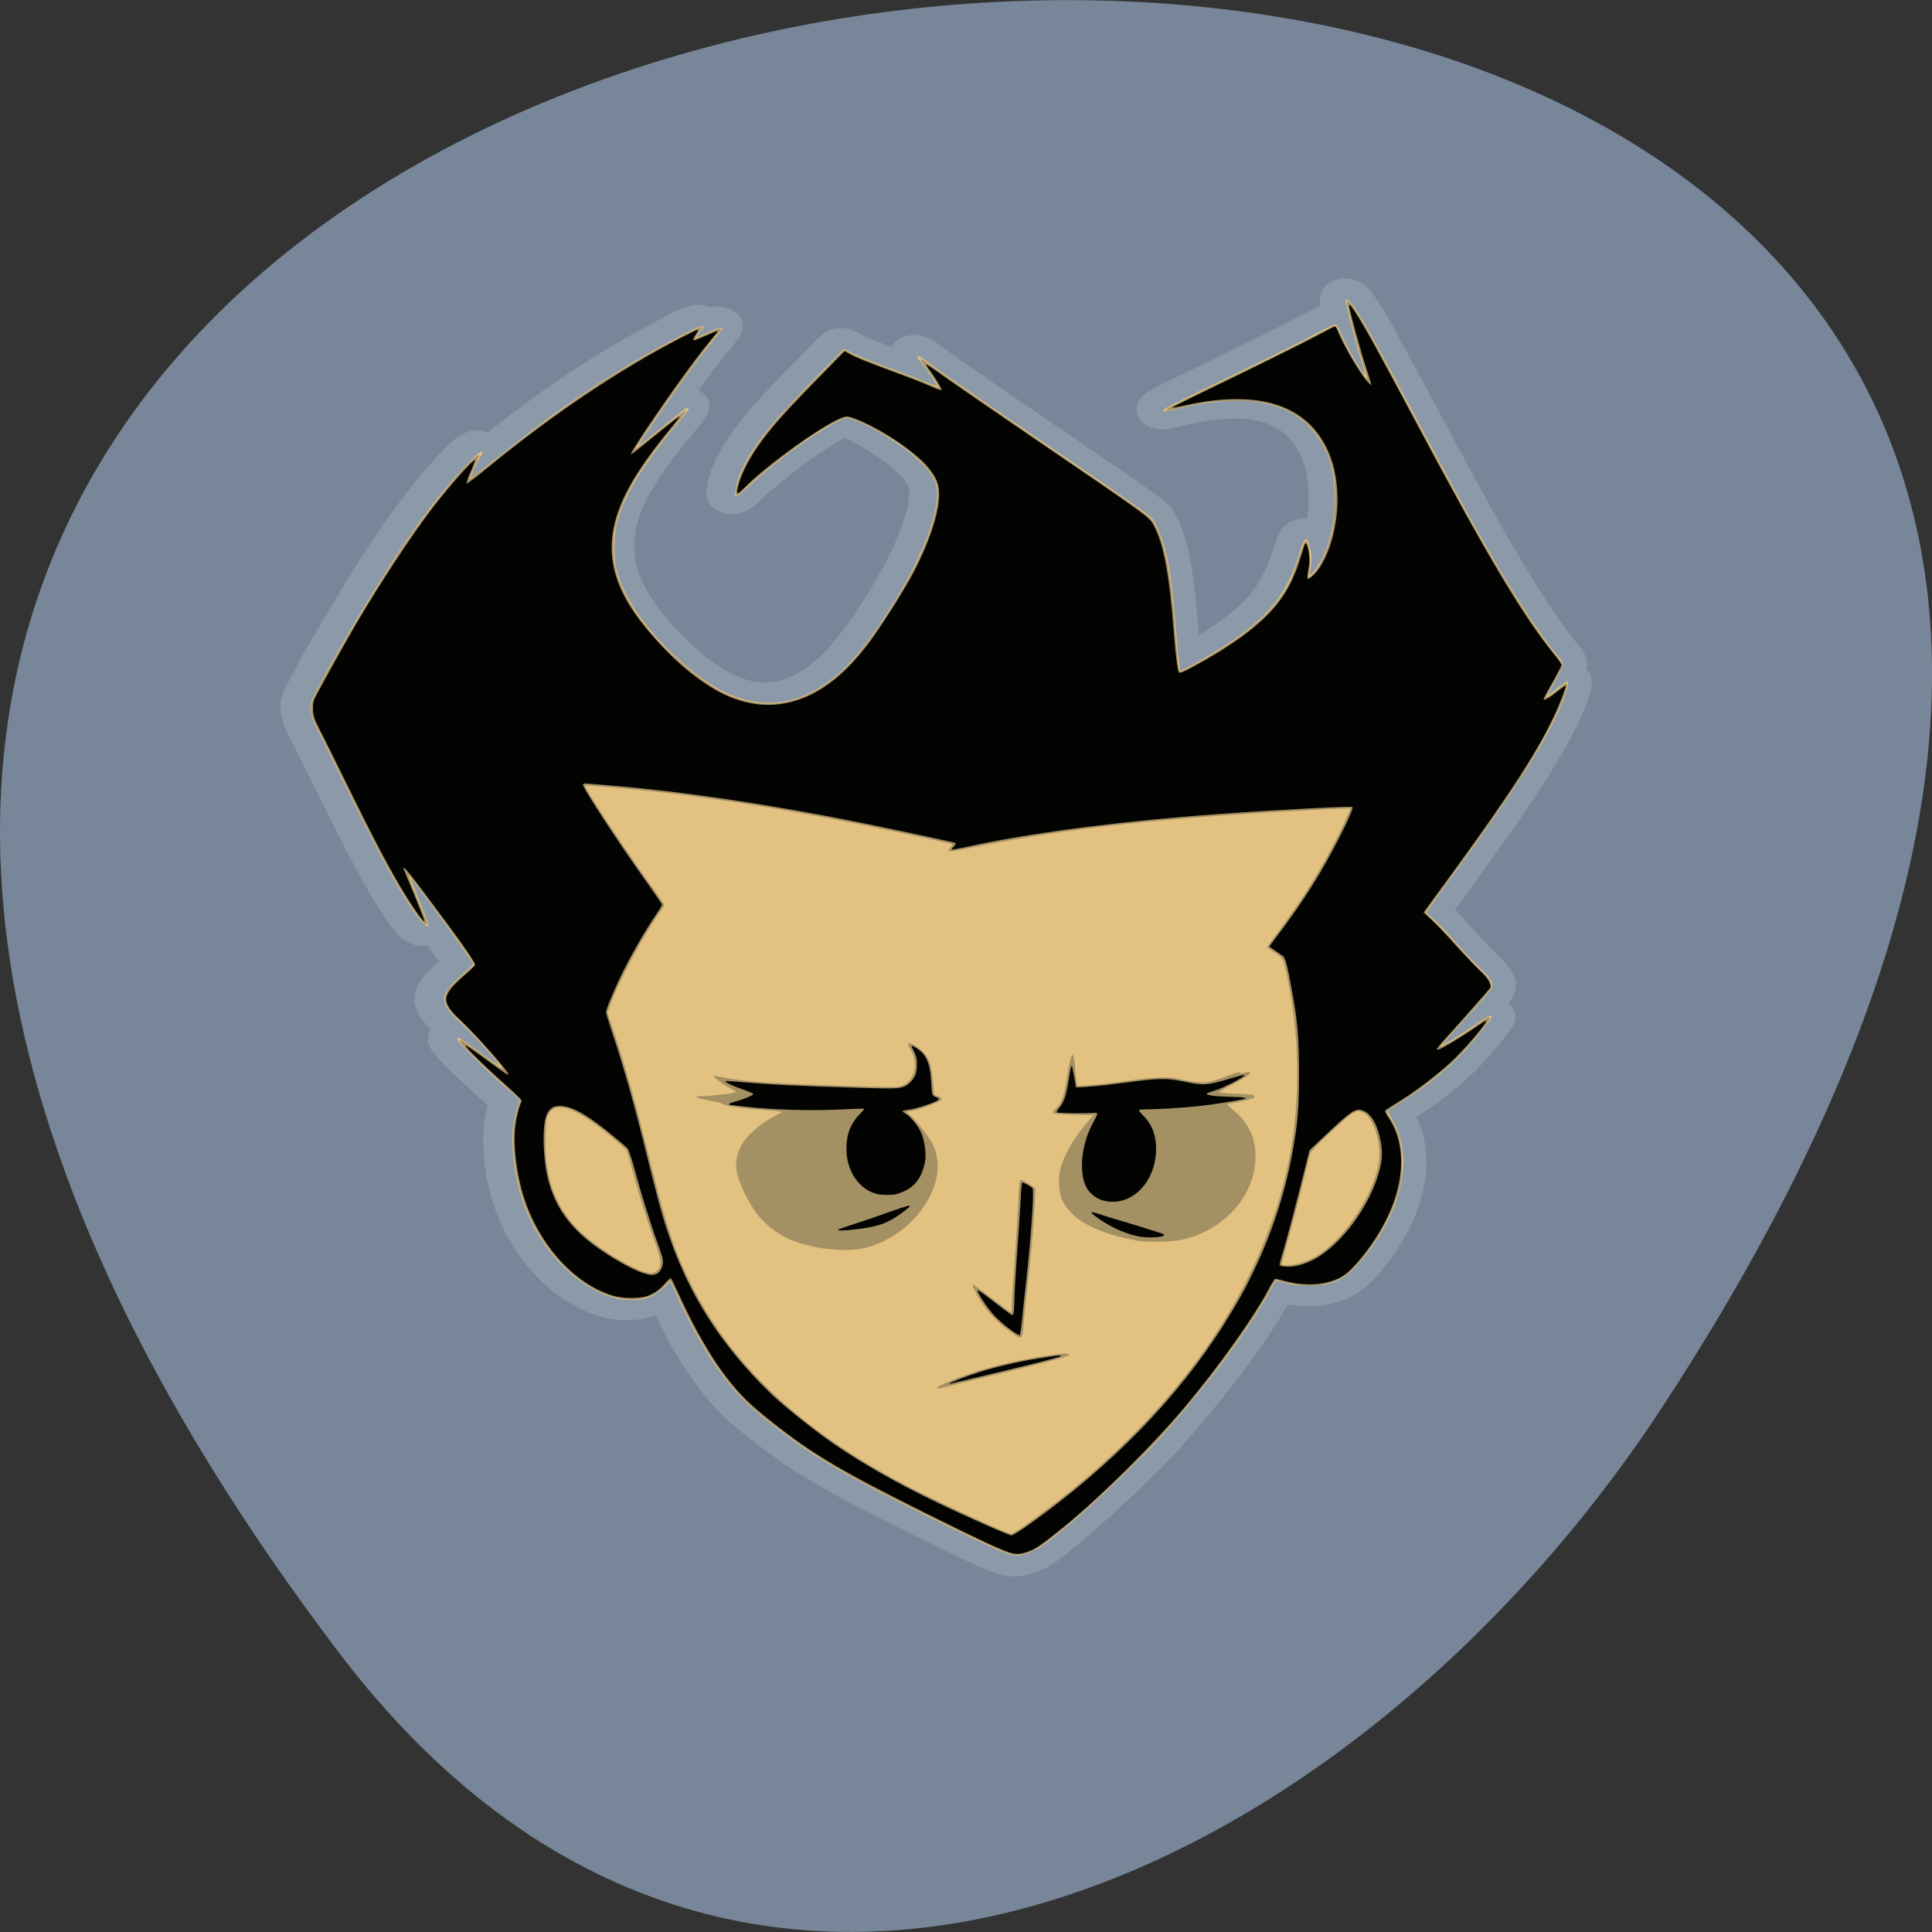<svg xmlns="http://www.w3.org/2000/svg" xmlns:xlink="http://www.w3.org/1999/xlink" viewBox="0 0 48 48"><rect x="0" y="0" width="48" height="48" fill="#333333" stroke="none"/><defs><g id="3" clip-path="url(#2)"><path d="m -206.88 171.04 c -2.193 -0.688 -8.392 -4.34 -23.404 -13.654 c -15.772 -9.897 -21.04 -13.495 -29.06 -19.793 c -5.651 -4.498 -14.675 -13.13 -18.09 -17.306 c -7.127 -8.679 -13.284 -20.746 -19.44 -37.999 c -0.675 -1.799 -1.265 -3.228 -1.392 -3.228 c -0.084 0 -0.295 0.265 -0.38 0.635 c -0.337 1.01 -3.5 4.02 -5.103 4.763 c -2.066 0.953 -5.946 1.164 -8.434 0.476 c -10.543 -3.07 -20.79 -16.09 -25.302 -32.23 c -3.163 -11.326 -3.837 -24.768 -1.645 -32.28 l 0.675 -2.434 l -0.801 -0.9 c -5.356 -5.769 -10.374 -11.696 -13.958 -16.406 c -1.94 -2.593 -2.362 -3.546 -1.602 -3.546 c 0.211 0 2.699 2.117 5.482 4.657 c 2.783 2.54 5.145 4.551 5.229 4.498 c 0.337 -0.318 -6.874 -10.32 -10.585 -14.66 c -2.741 -3.281 -3.753 -5.081 -4.01 -7.092 c -0.295 -2.223 0.97 -4.446 4.681 -8.627 c 1.645 -1.852 3.036 -3.493 3.036 -3.652 c 0 -0.794 -16.404 -29.05 -16.699 -28.737 c -0.042 0.053 1.054 3.599 2.446 7.886 c 2.572 7.78 2.783 9.103 1.307 7.78 c -0.843 -0.794 -3.163 -4.657 -5.313 -8.997 c -3.88 -7.833 -8.434 -18.576 -16.742 -39.746 c -2.994 -7.674 -6.073 -15.454 -6.832 -17.306 c -1.518 -3.705 -1.982 -6.139 -1.687 -8.574 c 0.506 -3.652 16.02 -37.1 24.374 -52.55 c 6.916 -12.807 12.862 -22.17 18.428 -29.16 c 2.825 -3.546 4.133 -4.234 2.699 -1.376 c -0.759 1.482 -2.615 6.51 -2.615 7.092 c 0 0.159 3.88 -3.546 8.645 -8.256 c 9.277 -9.209 13.452 -13.13 20.03 -18.735 c 8.856 -7.568 16.15 -13.13 24.754 -18.894 c 9.32 -6.192 10.247 -6.51 7.717 -2.593 c -0.337 0.529 -0.548 1.058 -0.506 1.111 c 0.084 0.053 1.392 -0.635 2.952 -1.535 c 2.783 -1.535 3.922 -1.958 3.922 -1.323 c 0 0.212 -1.265 2.276 -2.825 4.604 c -1.56 2.329 -3.964 6.245 -5.398 8.679 c -5.145 8.838 -14.296 25.562 -14.296 26.14 c 0 0.159 2.783 -2.593 6.199 -6.086 c 3.416 -3.493 6.452 -6.51 6.747 -6.615 c 1.265 -0.741 0.633 0.582 -2.994 6.03 c -9.109 13.707 -13.621 23.07 -15.687 32.548 c -0.886 4.02 -0.97 12.225 -0.127 16.04 c 2.319 10.743 9.53 22.863 19.989 33.659 c 13.326 13.813 26.314 14.607 38.37 2.329 c 5.02 -5.081 10.121 -13.231 16.362 -25.985 c 7.127 -14.607 11.259 -27.732 11.217 -35.829 c 0 -4.498 -2.193 -8.521 -7.464 -13.813 c -4.681 -4.657 -12.06 -10 -15.603 -11.22 c -1.139 -0.423 -1.349 -0.423 -2.362 0.106 c -1.687 0.847 -5.524 3.705 -9.362 6.88 c -4.301 3.599 -13.199 12.49 -16.193 16.14 c -1.392 1.746 -2.446 2.805 -2.825 2.805 c -0.506 0 -0.548 -0.159 -0.337 -1.905 c 0.38 -4.02 2.572 -9.844 5.735 -15.56 c 3.584 -6.404 9.151 -14.02 22.772 -31.28 c 0.548 -0.688 0.801 -0.847 1.139 -0.582 c 2.783 1.958 5.06 3.122 11.175 5.98 c 3.964 1.852 8.561 4.02 10.205 4.869 c 1.645 0.847 3.036 1.482 3.078 1.429 c 0.169 -0.159 -2.362 -5.03 -3.88 -7.409 c -0.801 -1.217 -1.434 -2.329 -1.434 -2.434 c 0 -0.635 1.096 0.106 3.88 2.699 c 5.398 4.975 14.169 12.596 33.61 29.21 c 20.959 17.941 25.01 21.54 25.808 22.916 c 0.717 1.164 2.193 5.557 2.994 8.891 c 1.349 5.822 2.277 14.183 3.121 27.891 c 0.464 7.462 1.054 13.813 1.265 14.08 c 0.337 0.318 9.615 -6.404 14.254 -10.426 c 9.91 -8.521 14.422 -15.983 17.627 -29.16 c 1.434 -5.927 2.109 -6.192 2.952 -1.164 c 0.38 2.276 0.422 3.281 0.127 5.61 c -0.169 1.588 -0.253 2.911 -0.211 2.964 c 0.295 0.318 2.615 -3.81 3.458 -6.139 c 2.193 -6.086 3.121 -11.696 3.121 -19.264 c 0 -8.256 -1.012 -13.76 -3.584 -19.16 c -3.837 -8.15 -9.657 -12.543 -18.218 -13.919 c -5.145 -0.794 -13.241 0.212 -20.453 2.54 c -2.277 0.741 -3.416 1.01 -3.627 0.794 c -0.422 -0.476 0.506 -1.111 8.94 -6.298 c 18.597 -11.326 25.09 -15.348 30.826 -19.11 c 4.301 -2.858 6.241 -3.969 6.536 -3.81 c 0.211 0.159 0.717 1.217 1.096 2.382 c 1.265 3.969 6.241 14.872 6.621 14.501 c 0.084 -0.106 -0.337 -1.958 -0.886 -4.181 c -1.56 -6.192 -4.512 -20.64 -4.259 -20.905 c 1.054 -1.058 3.837 4.498 13.241 26.462 c 11.892 27.997 18.218 42.603 21.507 49.96 c 9.615 21.275 16.15 34.08 22.06 43.19 c 1.392 2.064 1.602 2.646 1.476 3.44 c -0.084 0.529 -1.054 2.964 -2.151 5.398 c -1.096 2.434 -1.94 4.498 -1.855 4.551 c 0.084 0.106 1.181 -0.953 2.404 -2.276 c 2.868 -3.02 3.374 -3.02 2.699 -0.106 c -2.783 12.49 -12.145 31.489 -33.23 67.48 c -2.404 4.075 -4.344 7.674 -4.344 7.939 c 0 0.265 0.337 0.847 0.759 1.217 c 1.265 1.164 3.584 4.181 7.97 10.32 c 2.235 3.175 4.85 6.563 5.777 7.621 c 2.741 3.07 3.584 5.187 2.657 6.88 c -0.295 0.529 -1.687 2.54 -3.078 4.498 c -6.832 9.526 -9.91 13.972 -9.826 14.02 c 0.169 0.212 4.807 -3.387 8.518 -6.615 c 3.374 -2.911 4.597 -3.652 4.597 -2.805 c 0 0.529 -3.627 6.404 -6.073 9.844 c -4.934 6.933 -10.374 12.649 -17.669 18.47 c -2.193 1.746 -4.048 3.334 -4.091 3.44 c -0.042 0.159 0.422 1.376 1.096 2.752 c 5.946 12.331 2.783 31.01 -7.97 47.21 c -2.825 4.234 -5.06 6.457 -7.717 7.674 c -3.5 1.641 -8.982 1.694 -13.284 0.159 c -1.096 -0.423 -2.109 -0.635 -2.235 -0.529 c -0.127 0.106 -0.97 1.958 -1.898 4.075 c -4.554 10.373 -12.398 24.08 -21.886 38.26 c -7.295 10.902 -9.573 13.919 -18.977 25.19 c -8.265 9.95 -17.543 19.899 -20.874 22.44 c -1.602 1.217 -4.554 2.487 -5.693 2.434 c -0.38 0 -1.223 -0.159 -1.898 -0.37" transform="matrix(0.093 0 0 0.074 44.27 26)" fill="none" stroke="#fff" stroke-linejoin="round" stroke-linecap="round" stroke-width="13.09"/><path d="m -206.88 170.83 c -1.898 -0.582 -8.982 -4.71 -23.362 -13.707 c -15.856 -9.897 -21.254 -13.601 -28.971 -19.74 c -5.271 -4.181 -15.05 -13.495 -18.09 -17.2 c -6.579 -8.04 -12.82 -20.06 -18.513 -35.723 c -1.139 -3.07 -2.151 -5.557 -2.319 -5.61 c -0.127 -0.053 -0.675 0.582 -1.223 1.429 c -3.542 5.398 -10.332 6.404 -17.29 2.54 c -8.814 -4.975 -16.868 -16.724 -20.663 -30.33 c -1.771 -6.351 -2.91 -14.607 -2.868 -21.22 c 0 -4.393 0.337 -7.251 1.223 -10.796 l 0.675 -2.593 l -1.349 -1.482 c -11.01 -12.437 -15.434 -17.994 -14.844 -18.576 c 0.211 -0.212 2.066 1.376 7.338 6.192 c 2.193 2.064 4.048 3.652 4.133 3.546 c 0.38 -0.37 -7.633 -11.59 -11.386 -15.983 c -4.428 -5.134 -5.103 -7.939 -2.783 -11.379 c 0.59 -0.9 2.319 -3.02 3.837 -4.71 l 2.741 -3.02 l -0.928 -1.852 c -2.446 -4.975 -16.699 -29 -16.784 -28.367 c -0.042 0.212 1.054 3.863 2.446 8.097 c 1.434 4.181 2.572 7.886 2.572 8.15 c 0 1.799 -2.193 -1.429 -5.651 -8.309 c -4.217 -8.468 -8.771 -19.211 -16.868 -40.01 c -2.615 -6.668 -5.524 -14.08 -6.452 -16.3 c -2.151 -5.239 -2.53 -7.409 -1.855 -9.95 c 1.434 -5.451 17.12 -38.899 25.01 -53.29 c 7.253 -13.284 15.729 -26.303 19.19 -29.373 c 0.97 -0.9 1.012 -1.058 -0.717 3.758 c -0.633 1.799 -1.265 3.599 -1.392 4.02 c -0.169 0.476 3.289 -2.699 9.02 -8.415 c 17.711 -17.518 30.573 -28.26 45.965 -38.422 c 5.229 -3.44 7.211 -4.604 7.464 -4.34 c 0.084 0.106 -0.253 0.794 -0.759 1.641 c -0.886 1.323 -1.181 2.117 -0.801 2.117 c 0.084 0 1.434 -0.741 3.078 -1.641 c 2.741 -1.535 3.669 -1.905 3.669 -1.429 c 0 0.106 -0.801 1.376 -1.771 2.752 c -2.488 3.705 -8.265 13.443 -12.82 21.646 c -4.428 7.991 -8.518 15.665 -8.518 16.04 c 0 0.159 3.036 -2.858 6.789 -6.615 c 3.711 -3.758 6.832 -6.721 6.916 -6.51 c 0.084 0.159 -1.349 2.54 -3.121 5.239 c -9.488 14.13 -13.916 23.604 -15.856 33.712 c -0.801 3.969 -0.717 11.01 0.127 15.03 c 2.319 11.01 9.91 23.498 20.748 34.35 c 6.03 6.03 10.669 8.838 16.489 10 c 9.446 1.958 19.1 -3.599 27.24 -15.56 c 5.44 -7.939 12.735 -22.281 16.784 -32.865 c 3.795 -9.95 5.819 -20.06 4.892 -24.451 c -0.928 -4.446 -4.765 -9.632 -11.05 -14.924 c -5.145 -4.287 -11.344 -8.04 -13.241 -8.04 c -1.139 0 -5.06 2.593 -10.08 6.774 c -4.47 3.758 -14.08 13.284 -16.952 16.83 c -1.054 1.376 -2.109 2.487 -2.319 2.487 c -1.392 0.053 0.928 -8.203 3.964 -14.236 c 3.289 -6.51 7.295 -12.384 14.97 -22.23 c 2.319 -2.964 5.44 -6.986 6.916 -8.891 c 1.476 -1.958 2.825 -3.546 2.952 -3.546 c 0.169 0 0.801 0.37 1.392 0.847 c 1.307 1.058 4.765 2.805 13.07 6.668 c 3.5 1.588 7.295 3.44 8.518 4.128 c 1.223 0.688 2.277 1.217 2.362 1.164 c 0.169 -0.212 -2.151 -4.816 -3.753 -7.356 c -0.717 -1.164 -1.265 -2.276 -1.139 -2.329 c 0.169 -0.212 0.633 0.159 8.181 6.933 c 2.952 2.646 14.717 12.86 26.19 22.704 c 11.47 9.791 22.35 19.211 24.21 20.905 c 3.036 2.752 3.416 3.228 4.259 5.187 c 2.825 6.88 4.301 16.671 5.44 36.25 c 0.337 6.03 0.843 11.908 1.096 12.649 c 0.084 0.318 0.253 0.529 0.38 0.529 c 0.127 0 2.193 -1.323 4.554 -3.02 c 13.621 -9.579 20.79 -17.518 24.585 -27.15 c 0.675 -1.746 1.813 -5.557 2.572 -8.521 c 0.886 -3.334 1.56 -5.398 1.771 -5.398 c 0.97 0 1.56 6.827 0.928 10.796 l -0.253 1.641 l 0.759 -0.688 c 1.898 -1.746 4.175 -7.356 5.482 -13.707 c 1.054 -4.975 1.349 -15.401 0.59 -20.376 c -1.855 -11.696 -7.085 -19.582 -15.35 -23.07 c -3.289 -1.376 -6.157 -1.852 -11.05 -1.799 c -5.145 0 -8.94 0.635 -14.717 2.382 c -6.157 1.852 -5.735 1.482 7.338 -6.51 c 16.657 -10.11 22.561 -13.76 28.338 -17.571 c 3.121 -2.064 5.777 -3.652 5.946 -3.599 c 0.169 0.053 0.801 1.429 1.349 3.07 c 1.687 4.869 6.747 15.454 7.211 15.03 c 0.042 -0.053 -0.422 -2.17 -1.096 -4.71 c -1.687 -6.668 -4.681 -21.22 -4.386 -21.487 c 0.801 -0.847 4.344 6.563 13.79 28.843 c 17.501 41.17 23.07 53.717 30.489 68.69 c 4.681 9.526 8.223 15.983 11.512 21.06 c 1.687 2.593 2.235 3.652 2.066 4.128 c -0.084 0.37 -1.181 2.858 -2.404 5.557 c -1.223 2.699 -2.151 4.975 -2.066 5.03 c 0.211 0.212 2.193 -1.535 3.753 -3.334 c 2.235 -2.593 2.404 -2.01 0.886 3.387 c -1.771 6.298 -6.747 17.782 -12.314 28.526 c -5.02 9.579 -10.121 18.682 -19.06 34.03 c -2.91 4.922 -5.313 9.209 -5.398 9.526 c -0.127 0.37 0.38 1.164 1.602 2.487 c 0.97 1.058 3.922 4.922 6.579 8.574 c 2.615 3.652 5.524 7.515 6.452 8.574 c 2.657 3.02 3.5 5.239 2.446 6.774 c -1.771 2.593 -10.627 15.14 -11.808 16.724 c -0.801 1.058 -1.476 2.01 -1.476 2.17 c 0 0.688 5.946 -3.81 10.585 -7.939 c 2.319 -2.064 2.615 -2.276 2.615 -1.535 c 0 1.01 -4.892 8.521 -8.687 13.337 c -3.331 4.234 -9.741 10.532 -14.76 14.554 c -2.277 1.799 -4.133 3.387 -4.133 3.599 c 0 0.159 0.38 1.111 0.886 2.01 c 2.319 4.234 3.163 8.309 3.163 15.08 c 0 5.769 -0.464 8.944 -2.151 14.448 c -2.404 8.04 -7.633 17.888 -12.02 22.598 c -2.53 2.752 -6.579 4.498 -10.543 4.498 c -1.94 0 -5.609 -0.741 -7.633 -1.535 c -0.801 -0.318 -1.518 -0.529 -1.56 -0.476 c -0.042 0 -0.843 1.799 -1.771 3.969 c -5.609 12.86 -17.04 32.07 -29.01 48.743 c -5.946 8.256 -19.736 24.609 -26.905 31.754 c -5.187 5.239 -6.494 6.404 -8.01 7.092 c -1.982 0.953 -3.964 1.217 -5.44 0.741 m 3.542 -9.315 c 4.723 -4.128 12.1 -11.22 16.32 -15.771 c 22.392 -23.974 38.16 -49.801 47.526 -77.8 c 6.663 -19.846 9.573 -37.893 9.615 -58.851 c 0 -11.59 -0.886 -21.91 -2.741 -33.08 c -0.928 -5.345 -0.97 -5.451 -2.024 -6.563 c -0.59 -0.635 -1.518 -1.429 -2.066 -1.799 c -0.548 -0.37 -1.054 -0.847 -1.139 -1.058 c -0.042 -0.212 1.265 -2.699 2.994 -5.504 c 5.398 -9.05 9.573 -17.15 13.79 -26.938 c 2.362 -5.451 5.651 -14.13 5.44 -14.342 c -0.084 -0.106 -3.711 0.053 -8.01 0.37 c -41.2 2.593 -68.27 6.298 -92.94 12.649 c -4.091 1.058 -6.536 1.535 -6.705 1.376 c -0.169 -0.212 -0.042 -0.635 0.38 -1.27 c 0.38 -0.476 0.59 -1.01 0.506 -1.111 c -0.253 -0.212 -15.687 -4.393 -25.977 -6.986 c -19.356 -4.816 -36.35 -8.256 -53.09 -10.638 c -6.789 -0.953 -19.272 -2.329 -19.44 -2.117 c -0.464 0.423 12.988 25.774 19.778 37.31 c 0.801 1.376 1.434 2.646 1.434 2.911 c 0 0.212 -0.548 1.376 -1.265 2.593 c -4.386 7.78 -10.88 22.969 -13.241 31.22 l -0.717 2.434 l 0.717 2.593 c 3.374 11.961 6.789 27.15 11.05 48.743 c 4.048 20.323 6.283 28.843 10.247 38.952 c 11.09 28.05 29.35 49.748 57.56 68.43 c 8.223 5.451 27.537 16.671 28.718 16.671 c 0.295 0 1.771 -1.111 3.331 -2.434 m -23.15 -46.837 c 0.169 -0.476 4.639 -2.858 8.982 -4.71 c 6.663 -2.805 15.223 -5.187 23.11 -6.404 c 2.615 -0.423 3.753 -0.265 3.078 0.37 c -0.548 0.582 -6.663 2.593 -19.904 6.615 c -7.04 2.117 -13.157 4.02 -13.621 4.181 c -1.096 0.423 -1.771 0.423 -1.645 -0.053 m 18.639 -19.635 c -3.289 -3.228 -5.693 -6.668 -7.591 -10.691 c -1.139 -2.382 -1.771 -4.393 -1.434 -4.393 c 0.084 0 2.362 2.17 5.06 4.816 c 2.699 2.593 5.02 4.763 5.145 4.763 c 0.127 0 0.211 -1.323 0.211 -2.911 c 0 -1.588 0.38 -8.468 0.759 -15.242 c 0.422 -6.774 0.843 -15.348 0.97 -19.11 c 0.084 -3.758 0.295 -6.986 0.422 -7.198 c 0.295 -0.476 1.181 0 2.91 1.535 l 1.265 1.058 l -0.295 7.092 c -0.38 7.833 -0.843 14.713 -1.94 26.991 c -0.422 4.551 -0.843 9.579 -0.928 11.22 c -0.253 4.393 -0.38 4.975 -1.054 4.975 c -0.295 0 -1.898 -1.323 -3.5 -2.911 m -46.13 -26.726 c -4.597 -0.37 -9.615 -1.905 -12.82 -3.863 c -2.488 -1.482 -5.651 -4.551 -7.295 -7.04 c -2.825 -4.234 -5.609 -11.273 -6.199 -15.665 c -0.422 -3.122 0.169 -6.245 1.729 -9.42 c 1.307 -2.699 4.639 -6.298 7.844 -8.468 c 2.825 -1.958 2.615 -1.799 2.446 -1.958 c -0.084 -0.106 -2.277 -0.37 -4.892 -0.582 c -6.832 -0.688 -10.04 -1.27 -10.796 -1.958 c -0.337 -0.318 -1.434 -0.741 -2.404 -0.9 c -2.699 -0.582 -4.681 -1.217 -4.681 -1.535 c 0 -0.159 0.801 -0.265 1.729 -0.265 c 1.645 0 7.127 -0.741 8.265 -1.111 c 0.801 -0.212 0.633 -0.476 -0.759 -1.376 c -1.729 -1.058 -4.934 -4.02 -4.681 -4.287 c 0.127 -0.106 1.181 0.106 2.404 0.423 c 4.807 1.323 11.597 2.01 27.706 2.699 c 14.296 0.635 18.892 0.741 20.03 0.37 c 3.458 -1.164 4.976 -6.88 3.078 -11.484 c -1.223 -2.858 -1.223 -2.964 -0.548 -2.964 c 0.886 0 3.627 2.593 4.428 4.181 c 1.054 2.117 1.392 3.705 1.771 8.574 l 0.337 4.498 l 1.054 0.529 c 0.59 0.318 1.054 0.688 1.054 0.9 c 0 0.847 -6.916 4.128 -8.771 4.128 c -0.886 0 -0.886 0.318 0.042 1.217 c 1.434 1.27 5.651 8.097 6.368 10.214 c 1.096 3.122 1.434 6.615 1.054 9.897 c -1.771 13.601 -13.41 25.721 -24.501 25.403 c -0.97 0 -2.319 -0.053 -2.994 -0.159 m 81.6 -2.911 c -6.663 -1.27 -13.11 -4.234 -16.573 -7.621 c -1.687 -1.641 -3.247 -4.02 -4.048 -6.192 c -0.801 -2.276 -1.054 -6.88 -0.548 -9.897 c 0.843 -4.604 3.5 -10.532 7.04 -15.771 l 1.94 -2.805 l -5.229 -0.159 c -6.115 -0.159 -6.452 -0.318 -4.85 -2.064 c 1.476 -1.641 2.193 -4.181 2.952 -10.32 c 0.675 -5.504 1.139 -7.78 1.602 -7.727 c 0.169 0 0.422 1.588 0.548 3.652 c 0.084 2.064 0.295 4.393 0.422 5.187 l 0.253 1.535 l 2.109 -0.106 c 2.151 -0.106 6.958 -0.794 13.03 -1.852 c 1.898 -0.37 4.85 -0.741 6.621 -0.794 c 2.825 -0.159 3.458 -0.106 6.663 0.741 c 5.44 1.429 6.326 1.323 12.02 -1.376 c 2.193 -1.058 2.994 -1.323 3.163 -1.058 c 0.169 0.318 0.464 0.318 1.054 0.106 c 1.139 -0.423 1.687 -0.423 1.687 0.106 c 0 0.423 -2.783 2.593 -6.241 4.763 c -1.223 0.794 -2.109 1.535 -2.024 1.641 c 0.084 0.159 2.024 0.37 4.259 0.476 c 4.639 0.265 5.187 0.318 5.187 0.953 c 0 0.582 -0.801 0.953 -4.175 1.746 c -1.687 0.423 -3.121 0.794 -3.163 0.847 c -0.084 0.053 0.717 1.01 1.729 2.064 c 4.344 4.604 6.199 10.06 5.819 17.2 c -0.633 12.437 -8.898 23.445 -19.862 26.409 c -2.446 0.688 -8.687 0.847 -11.386 0.37 m -129.08 9.95 c 1.139 -1.535 1.054 -3.493 -0.464 -8.679 c -2.319 -7.939 -5.02 -18.841 -6.832 -27.732 c -0.38 -1.799 -0.843 -3.599 -1.012 -3.969 c -0.59 -1.217 -7.127 -7.939 -10.04 -10.32 c -3.458 -2.858 -5.862 -4.181 -7.844 -4.181 c -1.602 0 -2.319 0.635 -3.163 2.593 c -0.422 0.953 -0.548 2.382 -0.675 6.827 c -0.295 12.86 1.982 22.07 7.506 30.11 c 4.47 6.563 17.374 16.512 20.916 16.248 c 0.675 -0.106 1.223 -0.37 1.602 -0.9 m 172.14 -2.382 c 3.331 -1.111 6.368 -3.44 9.488 -7.303 c 5.862 -7.303 10.753 -18.259 11.85 -26.621 c 0.843 -6.404 -1.434 -15.454 -4.301 -16.936 c -1.602 -0.847 -2.362 -0.37 -5.651 3.281 c -5.946 6.721 -8.392 9.844 -8.561 10.955 c -0.843 4.71 -4.892 24.768 -6.157 30.06 c -0.843 3.652 -1.434 6.721 -1.349 6.88 c 0.337 0.529 2.783 0.318 4.681 -0.318" transform="matrix(0.093 0 0 0.074 44.27 26)" fill="none" stroke="#fff" stroke-linejoin="round" stroke-linecap="round" stroke-width="13.09"/><path d="m -206.46 170.51 c -1.855 -0.423 -8.392 -4.234 -23.657 -13.76 c -21.844 -13.654 -29.646 -19.423 -39.977 -29.637 c -6.283 -6.192 -9.193 -9.685 -12.904 -15.718 c -4.133 -6.668 -8.729 -16.724 -12.693 -27.679 c -1.096 -2.964 -2.066 -5.504 -2.193 -5.663 c -0.169 -0.159 -0.801 0.529 -1.476 1.535 c -1.434 2.117 -2.994 3.546 -4.85 4.393 c -1.94 0.9 -6.621 0.9 -9.109 -0.053 c -10.416 -3.863 -19.904 -16.988 -24.04 -33.18 c -1.94 -7.674 -2.868 -17.15 -2.319 -23.498 c 0.295 -3.334 1.054 -7.145 1.729 -8.838 c 0.127 -0.318 -1.054 -1.852 -4.091 -5.239 c -6.368 -7.145 -11.512 -13.601 -10.88 -13.601 c 0.127 0 2.066 1.641 4.259 3.652 c 6.03 5.557 6.958 6.351 7.169 6.139 c 0.422 -0.476 -8.518 -13.178 -12.778 -18.206 c -5.44 -6.351 -5.271 -8.362 1.265 -15.454 c 1.434 -1.535 2.615 -3.02 2.615 -3.281 c 0 -0.953 -4.597 -9.103 -13.579 -24.08 c -4.386 -7.356 -5.651 -9.209 -5.651 -8.309 c 0 0.106 1.307 4.128 2.91 8.891 c 1.56 4.763 2.783 8.732 2.699 8.838 c -0.295 0.265 -2.109 -2.858 -4.639 -7.886 c -4.259 -8.574 -8.181 -17.835 -16.278 -38.528 c -2.952 -7.515 -6.115 -15.56 -7.085 -17.835 c -1.476 -3.652 -1.729 -4.551 -1.855 -6.668 c -0.042 -1.482 0.042 -2.858 0.253 -3.599 c 0.548 -1.588 7.717 -17.782 11.259 -25.456 c 6.579 -14.02 15.05 -30.17 20.621 -39.27 c 4.386 -7.145 10.88 -16.353 11.259 -15.93 c 0.084 0.053 -0.422 1.852 -1.139 3.916 c -0.717 2.064 -1.223 3.81 -1.054 3.969 c 0.127 0.106 2.741 -2.382 5.819 -5.557 c 17.374 -17.888 35.592 -33.18 52.04 -43.768 c 2.151 -1.376 4.01 -2.487 4.133 -2.487 c 0.169 0 -0.042 0.635 -0.464 1.482 c -1.349 2.646 -1.181 2.646 2.741 0.476 c 1.602 -0.9 2.952 -1.588 3.036 -1.535 c 0.084 0.106 -0.717 1.482 -1.813 3.07 c -4.01 6.03 -11.133 18.417 -17.585 30.537 c -3.121 5.927 -4.091 7.939 -3.753 7.939 c 0.127 0 3.036 -2.911 6.494 -6.457 c 3.458 -3.546 6.368 -6.404 6.452 -6.298 c 0.084 0.106 -1.054 2.01 -2.572 4.287 c -3.753 5.769 -5.819 9.209 -8.181 13.76 c -10.585 20.16 -9.952 35.618 2.109 53.717 c 6.832 10.32 14.169 17.994 20.832 21.91 c 6.958 4.128 14.169 4.498 20.959 1.111 c 6.199 -3.02 12.02 -9.156 17.669 -18.629 c 3.205 -5.345 9.868 -18.576 12.06 -23.921 c 4.681 -11.484 7.127 -21.434 6.705 -27.467 c -0.169 -2.805 -1.181 -5.187 -3.416 -8.362 c -3.753 -5.239 -12.693 -12.596 -18.892 -15.56 c -1.94 -0.9 -2.319 -1.01 -3.121 -0.688 c -4.512 1.535 -20.832 16.14 -26.947 24.08 c -1.56 2.01 -1.94 2.064 -1.687 0.318 c 0.59 -4.02 2.615 -9.315 5.609 -14.713 c 3.374 -6.086 7.211 -11.484 18.218 -25.509 l 4.892 -6.298 l 1.392 0.953 c 1.729 1.217 4.639 2.699 12.778 6.457 c 3.5 1.588 7.464 3.546 8.814 4.34 c 2.615 1.429 3.036 1.588 3.036 1.058 c 0 -0.37 -2.53 -5.451 -3.5 -6.933 c -0.38 -0.688 -0.675 -1.27 -0.59 -1.376 c 0.084 -0.053 2.615 2.064 5.651 4.816 c 3.036 2.699 13.537 11.749 23.362 20.16 c 31.33 26.832 30.784 26.303 32.09 29.425 c 2.572 6.192 4.091 16.406 5.229 34.93 c 0.633 9.685 1.054 13.866 1.476 14.342 c 0.295 0.265 1.096 -0.106 3.964 -2.064 c 10.374 -7.092 17.29 -13.495 21.76 -20.16 c 3.121 -4.71 5.103 -9.473 6.832 -16.565 c 0.548 -2.17 1.054 -4.075 1.096 -4.34 c 0.337 -0.9 0.759 0.265 1.096 2.858 c 0.211 2.117 0.211 3.281 -0.127 5.504 c -0.253 1.588 -0.337 3.02 -0.211 3.175 c 0.422 0.423 2.319 -1.799 3.458 -4.128 c 3.121 -6.139 4.934 -16.3 4.512 -25.14 c -0.337 -7.04 -1.602 -12.49 -4.091 -17.518 c -2.572 -5.187 -6.073 -8.785 -10.627 -11.06 c -6.579 -3.228 -15.266 -3.44 -25.555 -0.635 c -2.066 0.582 -3.88 1.01 -3.922 0.9 c -0.169 -0.106 1.139 -0.953 16.11 -10.06 c 13.03 -7.939 22.814 -14.13 25.682 -16.195 c 0.97 -0.688 1.813 -1.111 1.94 -1.01 c 0.084 0.159 0.506 1.164 0.886 2.329 c 1.645 5.03 6.368 14.819 8.01 16.671 l 0.717 0.741 l -0.127 -0.741 c -0.084 -0.423 -0.675 -2.858 -1.349 -5.398 c -1.054 -3.916 -3.711 -15.877 -4.428 -19.952 c -0.38 -2.064 0.422 -0.9 2.741 3.863 c 2.615 5.398 5.06 11.06 14.08 32.28 c 20.16 47.525 29.646 67.53 38.29 80.87 c 0.97 1.482 1.771 2.964 1.771 3.228 c 0 0.265 -1.096 2.911 -2.404 5.875 c -1.349 2.911 -2.404 5.451 -2.404 5.557 c 0 0.688 1.307 -0.159 3.458 -2.276 c 1.392 -1.376 2.53 -2.329 2.53 -2.17 c 0 0.635 -1.518 5.663 -2.615 8.679 c -4.512 12.543 -12.145 27.414 -28.338 55.25 l -7.211 12.384 l 1.602 1.852 c 2.362 2.752 3.289 3.969 7.844 10.32 c 2.277 3.122 4.934 6.615 5.904 7.727 c 1.096 1.27 1.982 2.646 2.277 3.546 c 0.464 1.376 0.464 1.482 -0.042 2.329 c -0.886 1.429 -7.464 10.796 -11.01 15.665 c -1.813 2.487 -3.205 4.604 -3.078 4.657 c 0.084 0.106 0.464 0.053 0.843 -0.106 c 1.054 -0.476 6.283 -4.498 9.488 -7.251 c 1.56 -1.376 2.868 -2.382 2.952 -2.329 c 0.422 0.423 -4.428 7.78 -8.308 12.596 c -3.584 4.446 -9.404 10.161 -14.422 14.13 c -2.066 1.588 -3.922 3.122 -4.175 3.334 c -0.337 0.318 -0.211 0.741 0.843 2.752 c 6.326 12.172 3.331 30.696 -7.591 47.31 c -2.362 3.599 -4.01 5.451 -5.777 6.563 c -3.88 2.382 -9.32 2.752 -14.549 0.953 c -1.223 -0.423 -2.362 -0.741 -2.53 -0.741 c -0.169 0 -0.843 1.217 -1.476 2.752 c -3.964 9.579 -13.452 26.409 -22.73 40.27 c -8.518 12.755 -22.435 30.06 -32.13 40.06 c -6.368 6.51 -7.97 7.886 -10.374 8.891 c -1.898 0.741 -2.235 0.794 -3.964 0.37 m 4.554 -9.579 c 22.22 -19.899 40.02 -42.868 52.33 -67.48 c 4.091 -8.203 5.862 -12.278 8.729 -20.01 c 4.512 -12.07 7.801 -25.09 9.699 -38.37 c 1.349 -9.315 1.687 -14.183 1.687 -25.933 c 0 -12.07 -0.38 -17.676 -1.813 -27.467 c -1.223 -8.574 -1.855 -11.643 -2.446 -12.12 c -0.337 -0.265 -1.265 -1.111 -2.151 -1.852 l -1.56 -1.376 l 3.121 -5.239 c 3.837 -6.404 7.506 -13.231 10.543 -19.688 c 4.386 -9.367 9.151 -21.487 8.645 -22.02 c -0.295 -0.265 -8.01 0.159 -23.02 1.27 c -32.851 2.434 -61.27 6.774 -80.967 12.278 c -1.813 0.476 -3.374 0.847 -3.458 0.741 c -0.084 -0.053 0.169 -0.529 0.548 -1.058 c 0.38 -0.529 0.59 -1.01 0.506 -1.111 c -0.253 -0.212 -14.802 -4.128 -25.386 -6.827 c -24.417 -6.192 -48.07 -10.585 -67.64 -12.596 c -2.488 -0.212 -5.02 -0.529 -5.651 -0.582 c -0.801 -0.106 -1.181 -0.053 -1.307 0.265 c -0.295 0.794 9.446 19.529 17.796 34.14 c 1.855 3.334 3.416 6.192 3.416 6.351 c 0 0.212 -0.843 1.905 -1.855 3.81 c -2.53 4.657 -6.073 12.331 -8.434 18.259 c -2.319 5.822 -4.723 13.02 -4.723 14.02 c 0 0.423 0.548 2.752 1.181 5.134 c 3.542 13.231 6.283 25.35 9.91 43.874 c 1.349 6.827 2.994 14.872 3.669 17.835 c 5.482 24.451 14.717 43.768 29.561 61.762 c 3.374 4.075 11.639 12.331 16.573 16.618 c 7.928 6.827 17.248 13.495 28.507 20.27 c 7.591 4.551 18.639 10.691 19.356 10.691 c 0.337 0 2.277 -1.535 4.639 -3.599 m -21.296 -47.525 c 0 -0.265 4.554 -2.434 8.097 -3.863 c 4.723 -1.852 9.994 -3.387 15.898 -4.604 c 5.229 -1.058 6.157 -1.164 5.862 -0.741 c -0.253 0.423 -6.874 2.54 -29.35 9.209 c -0.253 0.106 -0.506 0.106 -0.506 0 m 16.91 -17.624 c -2.446 -2.17 -4.428 -4.446 -5.988 -6.88 c -1.476 -2.276 -3.416 -6.139 -3.416 -6.827 c 0 -0.265 1.181 0.688 2.615 2.064 c 6.621 6.404 6.705 6.51 7 6.03 c 0.127 -0.265 0.295 -2.17 0.295 -4.234 c 0 -2.064 0.337 -9.209 0.717 -15.877 c 0.422 -6.721 0.843 -14.872 0.97 -18.259 c 0.127 -3.705 0.295 -6.03 0.506 -6.03 c 0.295 0 2.277 1.376 2.699 1.905 c 0.464 0.635 -0.38 16.3 -1.729 31.542 c -0.422 4.446 -0.886 10.267 -1.096 12.86 c -0.211 2.646 -0.464 4.922 -0.59 5.081 c -0.127 0.106 -1.012 -0.476 -1.982 -1.376 m 33.652 -31.913 c -2.572 -0.635 -5.819 -2.276 -8.476 -4.287 c -2.53 -1.905 -4.175 -3.546 -3.922 -3.81 c 0.084 -0.106 1.012 0.212 2.066 0.635 c 1.054 0.476 5.271 2.064 9.404 3.599 c 4.091 1.588 7.591 2.964 7.759 3.122 c 0.633 0.582 -0.295 0.953 -2.699 1.111 c -1.476 0.053 -2.994 -0.053 -4.133 -0.37 m -80.38 -2.223 c 0.127 -0.159 2.109 -1.01 4.301 -1.905 c 2.235 -0.9 6.368 -2.646 9.151 -3.916 c 6.874 -3.07 7.127 -3.02 3.121 0.635 c -3.416 3.07 -5.988 4.181 -11.555 5.03 c -3.416 0.529 -5.44 0.582 -5.02 0.159 m 71.14 -9.791 c -1.94 -0.582 -3.837 -2.54 -4.681 -4.71 c -1.982 -5.292 -1.139 -14.66 1.94 -21.593 c 1.476 -3.387 1.518 -3.334 -0.464 -3.175 c -2.024 0.159 -8.687 0.053 -9.193 -0.159 c -0.295 -0.106 -0.084 -0.582 0.59 -1.641 c 1.181 -1.746 1.813 -4.02 2.446 -9.05 c 0.506 -4.075 0.717 -5.239 0.886 -5.03 c 0.127 0.106 1.054 6.457 1.054 7.145 c 0 0.37 7.169 -0.423 13.284 -1.482 c 8.898 -1.535 11.09 -1.588 15.94 -0.318 c 5.06 1.323 5.946 1.27 12.272 -1.111 c 1.982 -0.741 3.627 -1.27 3.711 -1.164 c 0.464 0.476 -5.651 4.446 -8.265 5.398 c -0.97 0.37 -1.813 0.794 -1.855 0.953 c -0.211 0.476 2.91 0.953 6.326 1.01 c 1.729 0.053 3.416 0.159 3.711 0.318 c 0.59 0.212 0.59 0.212 0.042 0.423 c -1.307 0.476 -8.687 1.958 -12.02 2.382 c -4.175 0.582 -11.09 1.111 -14 1.111 c -1.096 0 -2.066 0.106 -2.193 0.265 c -0.084 0.159 0.337 0.847 0.928 1.588 c 2.657 3.122 3.88 7.462 3.627 12.702 c -0.548 10.902 -7.127 18.417 -14.08 16.14 m -61.948 -2.699 c -4.175 -2.064 -7 -7.939 -7 -14.66 c -0.042 -4.869 1.139 -8.627 3.669 -11.855 c 0.675 -0.847 1.181 -1.588 1.096 -1.694 c -0.084 -0.053 -2.235 0 -4.723 0.159 c -8.94 0.635 -19.778 0.265 -28.3 -1.01 c -1.602 -0.265 -2.994 -0.476 -3.078 -0.476 c -0.084 0 -0.127 -0.106 -0.127 -0.265 c 0 -0.159 0.717 -0.476 1.56 -0.794 c 2.109 -0.635 5.06 -2.223 4.934 -2.593 c -0.042 -0.159 -1.223 -0.794 -2.615 -1.429 c -2.952 -1.27 -5.398 -2.752 -4.85 -2.911 c 0.211 -0.053 2.066 0.053 4.175 0.318 c 6.452 0.794 16.404 1.429 32.893 2.01 c 9.151 0.318 9.952 0.265 11.639 -1.01 c 0.422 -0.318 1.181 -1.27 1.645 -2.117 c 0.675 -1.27 0.843 -2.01 0.97 -4.075 c 0.084 -2.487 -0.169 -3.81 -1.307 -6.404 c -0.38 -0.847 0.337 -0.582 1.645 0.582 c 2.235 2.01 3.247 5.081 3.5 10.902 c 0.169 4.498 0.253 4.71 1.349 5.239 c 0.675 0.37 0.801 0.582 0.59 0.9 c -0.633 0.741 -5.693 2.911 -7.633 3.228 c -1.096 0.159 -2.024 0.423 -2.024 0.582 c 0 0.106 0.422 0.476 0.886 0.847 c 1.265 0.847 3.458 4.287 4.175 6.457 c 0.801 2.382 1.307 6.457 1.096 8.679 c -0.59 5.769 -2.657 9.473 -6.199 11.22 c -1.56 0.794 -2.151 0.953 -4.133 0.953 c -1.855 0 -2.572 -0.159 -3.837 -0.794 m -58.15 27.52 c 0.928 -0.37 1.687 -1.746 1.898 -3.599 c 0.127 -1.164 -0.127 -2.434 -1.349 -6.668 c -1.898 -6.51 -4.428 -16.618 -6.199 -24.927 c -0.759 -3.493 -1.602 -6.721 -1.898 -7.145 c -0.253 -0.37 -2.362 -2.646 -4.681 -5.03 c -6.03 -6.192 -9.91 -8.944 -12.904 -9.262 c -3.964 -0.476 -5.229 3.122 -4.892 13.866 c 0.422 13.654 3.88 22.969 11.428 30.96 c 4.048 4.287 11.428 9.844 15.01 11.326 c 2.024 0.794 2.488 0.9 3.584 0.476 m 174.8 -3.969 c 7.338 -3.599 15.687 -16.512 18.892 -29.16 c 1.139 -4.604 1.307 -7.145 0.801 -11.167 c -0.843 -5.875 -2.446 -9.579 -4.765 -10.743 c -0.97 -0.476 -1.223 -0.476 -2.109 -0.106 c -1.139 0.476 -3.584 3.02 -8.687 9.156 l -3.584 4.234 l -2.657 13.284 c -1.476 7.303 -3.289 15.93 -4.048 19.16 c -0.759 3.175 -1.349 5.927 -1.349 6.086 c 0 0.476 1.392 0.794 3.163 0.635 c 1.265 -0.106 2.488 -0.476 4.344 -1.376" transform="matrix(0.093 0 0 0.074 44.27 26)" fill="none" stroke="#fff" stroke-linejoin="round" stroke-linecap="round" stroke-width="13.09"/></g><clipPath id="2"><path d="M 0,0 H48 V48 H0 z"/></clipPath><filter id="0" filterUnits="objectBoundingBox" x="0" y="0" width="48" height="48"><feColorMatrix type="matrix" in="SourceGraphic" values="0 0 0 0 1 0 0 0 0 1 0 0 0 0 1 0 0 0 1 0"/></filter><mask id="1"><g filter="url(#0)"><path fill-opacity="0.149" d="M 0,0 H48 V48 H0 z"/></g></mask></defs><path d="m 8.406 41.04 c -37.84 -49.945 66.3 -57.04 32.879 -6.06 c -7.621 11.621 -22.855 19.285 -32.879 6.06" fill="#778799"/><use xlink:href="#3" mask="url(#1)"/><path d="m 25.1 38.625 c -0.203 -0.051 -0.777 -0.32 -2.168 -1.01 c -1.461 -0.73 -1.949 -0.996 -2.691 -1.461 c -0.523 -0.332 -1.359 -0.969 -1.676 -1.277 c -0.66 -0.641 -1.23 -1.531 -1.801 -2.805 c -0.063 -0.133 -0.117 -0.238 -0.129 -0.238 c -0.008 0 -0.027 0.02 -0.035 0.047 c -0.031 0.074 -0.324 0.297 -0.473 0.352 c -0.191 0.07 -0.551 0.086 -0.781 0.035 c -0.977 -0.227 -1.926 -1.188 -2.344 -2.379 c -0.293 -0.836 -0.355 -1.828 -0.152 -2.383 l 0.063 -0.18 l -0.074 -0.066 c -0.496 -0.426 -0.961 -0.863 -1.293 -1.211 c -0.18 -0.191 -0.219 -0.262 -0.148 -0.262 c 0.02 0 0.25 0.156 0.508 0.344 c 0.258 0.188 0.477 0.336 0.484 0.332 c 0.031 -0.023 -0.637 -0.762 -0.98 -1.082 c -0.254 -0.242 -0.348 -0.375 -0.371 -0.523 c -0.027 -0.164 0.09 -0.328 0.434 -0.637 c 0.152 -0.137 0.281 -0.258 0.281 -0.27 c 0 -0.059 -1.52 -2.145 -1.547 -2.121 c -0.004 0.004 0.098 0.266 0.227 0.582 c 0.238 0.574 0.258 0.672 0.121 0.574 c -0.078 -0.059 -0.293 -0.344 -0.492 -0.664 c -0.359 -0.578 -0.781 -1.371 -1.551 -2.934 c -0.277 -0.566 -0.562 -1.141 -0.633 -1.277 c -0.141 -0.273 -0.184 -0.453 -0.156 -0.633 c 0.047 -0.27 1.484 -2.738 2.258 -3.879 c 0.641 -0.945 1.191 -1.637 1.707 -2.152 c 0.262 -0.262 0.383 -0.313 0.25 -0.102 c -0.07 0.109 -0.242 0.48 -0.242 0.523 c 0 0.012 0.359 -0.262 0.801 -0.609 c 0.859 -0.68 1.246 -0.969 1.855 -1.383 c 0.82 -0.559 1.496 -0.969 2.293 -1.395 c 0.863 -0.457 0.949 -0.48 0.715 -0.191 c -0.031 0.039 -0.051 0.078 -0.047 0.082 c 0.008 0.004 0.129 -0.047 0.273 -0.113 c 0.258 -0.113 0.363 -0.145 0.363 -0.098 c 0 0.016 -0.117 0.168 -0.262 0.34 c -0.145 0.172 -0.367 0.461 -0.5 0.641 c -0.477 0.652 -1.324 1.887 -1.324 1.93 c 0 0.012 0.258 -0.191 0.574 -0.449 c 0.316 -0.258 0.598 -0.48 0.625 -0.488 c 0.117 -0.055 0.059 0.043 -0.277 0.445 c -0.844 1.012 -1.262 1.703 -1.453 2.402 c -0.082 0.297 -0.09 0.902 -0.012 1.184 c 0.215 0.793 0.883 1.688 1.852 2.484 c 1.234 1.02 2.438 1.078 3.555 0.172 c 0.465 -0.375 0.938 -0.977 1.516 -1.918 c 0.66 -1.078 1.043 -2.047 1.039 -2.645 c 0 -0.332 -0.203 -0.629 -0.691 -1.02 c -0.434 -0.344 -1.117 -0.738 -1.445 -0.828 c -0.105 -0.031 -0.125 -0.031 -0.219 0.008 c -0.156 0.063 -0.512 0.273 -0.867 0.508 c -0.398 0.266 -1.223 0.922 -1.5 1.191 c -0.129 0.129 -0.227 0.207 -0.262 0.207 c -0.047 0 -0.051 -0.012 -0.031 -0.141 c 0.035 -0.297 0.238 -0.727 0.531 -1.148 c 0.332 -0.473 0.848 -1.035 2.109 -2.309 c 0.051 -0.051 0.074 -0.063 0.105 -0.043 c 0.258 0.145 0.469 0.23 1.035 0.441 c 0.367 0.137 0.793 0.297 0.945 0.359 c 0.152 0.063 0.281 0.109 0.285 0.105 c 0.016 -0.012 -0.219 -0.371 -0.359 -0.547 c -0.074 -0.09 -0.133 -0.172 -0.133 -0.18 c 0 -0.047 0.102 0.008 0.359 0.199 c 0.5 0.367 1.313 0.93 3.113 2.156 c 1.941 1.324 2.316 1.59 2.391 1.691 c 0.066 0.086 0.203 0.41 0.277 0.656 c 0.125 0.43 0.211 1.047 0.289 2.059 c 0.043 0.551 0.098 1.02 0.117 1.039 c 0.031 0.023 0.891 -0.473 1.32 -0.77 c 0.918 -0.629 1.336 -1.18 1.633 -2.152 c 0.133 -0.438 0.195 -0.457 0.273 -0.086 c 0.035 0.168 0.039 0.242 0.012 0.414 c -0.016 0.117 -0.023 0.215 -0.02 0.219 c 0.027 0.023 0.242 -0.281 0.32 -0.453 c 0.203 -0.449 0.289 -0.863 0.289 -1.422 c 0 -0.609 -0.094 -1.016 -0.332 -1.414 c -0.355 -0.602 -0.895 -0.926 -1.688 -1.027 c -0.477 -0.059 -1.227 0.016 -1.895 0.188 c -0.211 0.055 -0.316 0.074 -0.336 0.059 c -0.039 -0.035 0.047 -0.082 0.828 -0.465 c 1.723 -0.836 2.324 -1.133 2.855 -1.41 c 0.398 -0.211 0.578 -0.293 0.605 -0.281 c 0.02 0.012 0.066 0.09 0.102 0.176 c 0.117 0.293 0.578 1.098 0.613 1.07 c 0.008 -0.008 -0.031 -0.145 -0.082 -0.309 c -0.145 -0.457 -0.418 -1.523 -0.395 -1.543 c 0.098 -0.078 0.355 0.332 1.227 1.953 c 1.102 2.066 1.688 3.145 1.992 3.688 c 0.891 1.57 1.496 2.516 2.043 3.188 c 0.129 0.152 0.148 0.195 0.137 0.254 c -0.008 0.039 -0.098 0.219 -0.199 0.398 c -0.102 0.18 -0.18 0.332 -0.172 0.336 c 0.008 0.008 0.109 -0.07 0.223 -0.168 c 0.266 -0.223 0.313 -0.223 0.25 -0.008 c -0.258 0.922 -1.125 2.324 -3.078 4.98 c -0.223 0.301 -0.402 0.566 -0.402 0.586 c 0 0.02 0.031 0.063 0.07 0.09 c 0.117 0.086 0.332 0.309 0.738 0.762 c 0.207 0.234 0.449 0.484 0.535 0.563 c 0.254 0.227 0.332 0.383 0.246 0.508 c -0.027 0.039 -0.156 0.188 -0.285 0.332 c -0.633 0.703 -0.918 1.031 -0.91 1.035 c 0.016 0.016 0.445 -0.25 0.789 -0.488 c 0.313 -0.215 0.426 -0.27 0.426 -0.207 c 0 0.039 -0.336 0.473 -0.563 0.727 c -0.457 0.512 -0.961 0.934 -1.637 1.363 c -0.203 0.129 -0.375 0.246 -0.379 0.254 c -0.004 0.012 0.039 0.102 0.102 0.203 c 0.551 0.91 0.258 2.289 -0.738 3.484 c -0.262 0.313 -0.469 0.477 -0.715 0.566 c -0.324 0.121 -0.832 0.125 -1.23 0.012 c -0.102 -0.031 -0.195 -0.047 -0.207 -0.039 c -0.012 0.008 -0.09 0.145 -0.176 0.301 c -0.422 0.766 -1.148 1.777 -2.027 2.824 c -0.676 0.805 -0.887 1.027 -1.758 1.859 c -0.766 0.734 -1.625 1.469 -1.934 1.656 c -0.148 0.09 -0.422 0.184 -0.527 0.18 c -0.035 0 -0.113 -0.012 -0.176 -0.027" fill="#e2c181"/><path d="m 25.1 38.609 c -0.176 -0.043 -0.832 -0.348 -2.164 -1.012 c -1.469 -0.73 -1.969 -1 -2.684 -1.457 c -0.488 -0.309 -1.395 -0.996 -1.676 -1.27 c -0.609 -0.594 -1.188 -1.48 -1.715 -2.637 c -0.105 -0.227 -0.199 -0.41 -0.215 -0.414 c -0.012 -0.004 -0.063 0.043 -0.113 0.105 c -0.328 0.398 -0.957 0.473 -1.602 0.188 c -0.816 -0.367 -1.563 -1.234 -1.914 -2.238 c -0.164 -0.469 -0.27 -1.078 -0.266 -1.566 c 0 -0.324 0.031 -0.535 0.113 -0.797 l 0.063 -0.191 l -0.125 -0.109 c -1.02 -0.918 -1.43 -1.328 -1.375 -1.371 c 0.02 -0.016 0.191 0.102 0.68 0.457 c 0.203 0.152 0.375 0.27 0.383 0.262 c 0.035 -0.027 -0.707 -0.855 -1.055 -1.18 c -0.41 -0.379 -0.473 -0.586 -0.258 -0.84 c 0.055 -0.066 0.215 -0.223 0.355 -0.348 l 0.254 -0.223 l -0.086 -0.137 c -0.227 -0.367 -1.547 -2.141 -1.555 -2.094 c -0.004 0.016 0.098 0.285 0.227 0.598 c 0.133 0.309 0.238 0.582 0.238 0.602 c 0 0.133 -0.203 -0.105 -0.523 -0.613 c -0.391 -0.625 -0.813 -1.418 -1.563 -2.953 c -0.242 -0.492 -0.512 -1.039 -0.598 -1.203 c -0.199 -0.387 -0.234 -0.547 -0.172 -0.734 c 0.133 -0.402 1.586 -2.871 2.316 -3.934 c 0.672 -0.98 1.457 -1.941 1.777 -2.168 c 0.09 -0.066 0.094 -0.078 -0.066 0.277 c -0.059 0.133 -0.117 0.266 -0.129 0.297 c -0.016 0.035 0.305 -0.199 0.836 -0.621 c 1.641 -1.293 2.832 -2.086 4.258 -2.836 c 0.484 -0.254 0.668 -0.34 0.691 -0.32 c 0.008 0.008 -0.023 0.059 -0.07 0.121 c -0.082 0.098 -0.109 0.156 -0.074 0.156 c 0.008 0 0.133 -0.055 0.285 -0.121 c 0.254 -0.113 0.34 -0.141 0.34 -0.105 c 0 0.008 -0.074 0.102 -0.164 0.203 c -0.23 0.273 -0.766 0.992 -1.188 1.598 c -0.41 0.59 -0.789 1.156 -0.789 1.184 c 0 0.012 0.281 -0.211 0.629 -0.488 c 0.344 -0.277 0.633 -0.496 0.641 -0.48 c 0.008 0.012 -0.125 0.188 -0.289 0.387 c -0.879 1.043 -1.289 1.742 -1.469 2.488 c -0.074 0.293 -0.066 0.813 0.012 1.109 c 0.215 0.813 0.918 1.734 1.922 2.535 c 0.559 0.445 0.988 0.652 1.527 0.738 c 0.875 0.145 1.77 -0.266 2.523 -1.148 c 0.504 -0.586 1.18 -1.645 1.555 -2.426 c 0.352 -0.734 0.539 -1.48 0.453 -1.805 c -0.086 -0.328 -0.441 -0.711 -1.023 -1.102 c -0.477 -0.316 -1.051 -0.594 -1.227 -0.594 c -0.105 0 -0.469 0.191 -0.934 0.5 c -0.414 0.277 -1.305 0.98 -1.57 1.242 c -0.098 0.102 -0.195 0.184 -0.215 0.184 c -0.129 0.004 0.086 -0.605 0.367 -1.051 c 0.305 -0.48 0.676 -0.914 1.387 -1.641 c 0.215 -0.219 0.504 -0.516 0.641 -0.656 c 0.137 -0.145 0.262 -0.262 0.273 -0.262 c 0.016 0 0.074 0.027 0.129 0.063 c 0.121 0.078 0.441 0.207 1.211 0.492 c 0.324 0.117 0.676 0.254 0.789 0.305 c 0.113 0.051 0.211 0.09 0.219 0.086 c 0.016 -0.016 -0.199 -0.355 -0.348 -0.543 c -0.066 -0.086 -0.117 -0.168 -0.105 -0.172 c 0.016 -0.016 0.059 0.012 0.758 0.512 c 0.273 0.195 1.363 0.949 2.426 1.676 c 1.063 0.723 2.07 1.418 2.242 1.543 c 0.281 0.203 0.316 0.238 0.395 0.383 c 0.262 0.508 0.398 1.23 0.504 2.676 c 0.031 0.445 0.078 0.879 0.102 0.934 c 0.008 0.023 0.023 0.039 0.035 0.039 c 0.012 0 0.203 -0.098 0.422 -0.223 c 1.262 -0.707 1.926 -1.293 2.277 -2 c 0.063 -0.129 0.168 -0.41 0.238 -0.629 c 0.082 -0.246 0.145 -0.398 0.164 -0.398 c 0.09 0 0.145 0.504 0.086 0.797 l -0.023 0.121 l 0.07 -0.051 c 0.176 -0.129 0.387 -0.543 0.508 -1.012 c 0.098 -0.367 0.125 -1.137 0.055 -1.504 c -0.172 -0.863 -0.656 -1.445 -1.422 -1.703 c -0.305 -0.102 -0.57 -0.137 -1.023 -0.133 c -0.477 0 -0.828 0.047 -1.363 0.176 c -0.57 0.137 -0.531 0.109 0.68 -0.48 c 1.543 -0.746 2.09 -1.016 2.625 -1.297 c 0.289 -0.152 0.535 -0.27 0.551 -0.266 c 0.016 0.004 0.074 0.105 0.125 0.227 c 0.156 0.359 0.625 1.141 0.668 1.109 c 0.004 -0.004 -0.039 -0.16 -0.102 -0.348 c -0.156 -0.492 -0.434 -1.566 -0.406 -1.586 c 0.074 -0.063 0.402 0.484 1.277 2.129 c 1.621 3.039 2.137 3.965 2.824 5.07 c 0.434 0.703 0.762 1.18 1.066 1.555 c 0.156 0.191 0.207 0.27 0.191 0.305 c -0.008 0.027 -0.109 0.211 -0.223 0.41 c -0.113 0.199 -0.199 0.367 -0.191 0.371 c 0.02 0.016 0.203 -0.113 0.348 -0.246 c 0.207 -0.191 0.223 -0.148 0.082 0.25 c -0.164 0.465 -0.625 1.313 -1.141 2.105 c -0.465 0.707 -0.938 1.379 -1.766 2.512 c -0.27 0.363 -0.492 0.68 -0.5 0.703 c -0.012 0.027 0.035 0.086 0.148 0.184 c 0.09 0.078 0.363 0.363 0.609 0.633 c 0.242 0.27 0.512 0.555 0.598 0.633 c 0.246 0.223 0.324 0.387 0.227 0.5 c -0.164 0.191 -0.984 1.117 -1.094 1.234 c -0.074 0.078 -0.137 0.148 -0.137 0.16 c 0 0.051 0.551 -0.281 0.98 -0.586 c 0.215 -0.152 0.242 -0.168 0.242 -0.113 c 0 0.074 -0.453 0.629 -0.805 0.984 c -0.309 0.313 -0.902 0.777 -1.367 1.074 c -0.211 0.133 -0.383 0.25 -0.383 0.266 c 0 0.012 0.035 0.082 0.082 0.148 c 0.215 0.313 0.293 0.613 0.293 1.113 c 0 0.426 -0.043 0.66 -0.199 1.066 c -0.223 0.594 -0.707 1.32 -1.113 1.668 c -0.234 0.203 -0.609 0.332 -0.977 0.332 c -0.18 0 -0.52 -0.055 -0.707 -0.113 c -0.074 -0.023 -0.141 -0.039 -0.145 -0.035 c -0.004 0 -0.078 0.133 -0.164 0.293 c -0.52 0.949 -1.578 2.367 -2.688 3.598 c -0.551 0.609 -1.828 1.816 -2.492 2.344 c -0.48 0.387 -0.602 0.473 -0.742 0.523 c -0.184 0.07 -0.367 0.09 -0.504 0.055 m 0.328 -0.688 c 0.438 -0.305 1.121 -0.828 1.512 -1.164 c 2.074 -1.77 3.535 -3.676 4.402 -5.742 c 0.617 -1.465 0.887 -2.797 0.891 -4.344 c 0 -0.855 -0.082 -1.617 -0.254 -2.441 c -0.086 -0.395 -0.09 -0.402 -0.188 -0.484 c -0.055 -0.047 -0.141 -0.105 -0.191 -0.133 c -0.051 -0.027 -0.098 -0.063 -0.105 -0.078 c -0.004 -0.016 0.117 -0.199 0.277 -0.406 c 0.5 -0.668 0.887 -1.266 1.277 -1.988 c 0.219 -0.402 0.523 -1.043 0.504 -1.059 c -0.008 -0.008 -0.344 0.004 -0.742 0.027 c -3.816 0.191 -6.324 0.465 -8.609 0.934 c -0.379 0.078 -0.605 0.113 -0.621 0.102 c -0.016 -0.016 -0.004 -0.047 0.035 -0.094 c 0.035 -0.035 0.055 -0.074 0.047 -0.082 c -0.023 -0.016 -1.453 -0.324 -2.406 -0.516 c -1.793 -0.355 -3.367 -0.609 -4.918 -0.785 c -0.629 -0.07 -1.785 -0.172 -1.801 -0.156 c -0.043 0.031 1.203 1.902 1.832 2.754 c 0.074 0.102 0.133 0.195 0.133 0.215 c 0 0.016 -0.051 0.102 -0.117 0.191 c -0.406 0.574 -1.01 1.695 -1.227 2.305 l -0.066 0.18 l 0.066 0.191 c 0.313 0.883 0.629 2 1.023 3.598 c 0.375 1.5 0.582 2.129 0.949 2.875 c 1.027 2.07 2.719 3.672 5.332 5.05 c 0.762 0.402 2.551 1.23 2.66 1.23 c 0.027 0 0.164 -0.082 0.309 -0.18 m -2.145 -3.457 c 0.016 -0.035 0.43 -0.211 0.832 -0.348 c 0.617 -0.207 1.41 -0.383 2.141 -0.473 c 0.242 -0.031 0.348 -0.02 0.285 0.027 c -0.051 0.043 -0.617 0.191 -1.844 0.488 c -0.652 0.156 -1.219 0.297 -1.262 0.309 c -0.102 0.031 -0.164 0.031 -0.152 -0.004 m 1.727 -1.449 c -0.305 -0.238 -0.527 -0.492 -0.703 -0.789 c -0.105 -0.176 -0.164 -0.324 -0.133 -0.324 c 0.008 0 0.219 0.16 0.469 0.355 c 0.25 0.191 0.465 0.352 0.477 0.352 c 0.012 0 0.02 -0.098 0.02 -0.215 c 0 -0.117 0.035 -0.625 0.07 -1.125 c 0.039 -0.5 0.078 -1.133 0.09 -1.41 c 0.008 -0.277 0.027 -0.516 0.039 -0.531 c 0.027 -0.035 0.109 0 0.27 0.113 l 0.117 0.078 l -0.027 0.523 c -0.035 0.578 -0.078 1.086 -0.18 1.992 c -0.039 0.336 -0.078 0.707 -0.086 0.828 c -0.023 0.324 -0.035 0.367 -0.098 0.367 c -0.027 0 -0.176 -0.098 -0.324 -0.215 m -4.273 -1.973 c -0.426 -0.027 -0.891 -0.141 -1.188 -0.285 c -0.23 -0.109 -0.523 -0.336 -0.676 -0.52 c -0.262 -0.313 -0.52 -0.832 -0.574 -1.156 c -0.039 -0.23 0.016 -0.461 0.16 -0.695 c 0.121 -0.199 0.43 -0.465 0.727 -0.625 c 0.262 -0.145 0.242 -0.133 0.227 -0.145 c -0.008 -0.008 -0.211 -0.027 -0.453 -0.043 c -0.633 -0.051 -0.93 -0.094 -1 -0.145 c -0.031 -0.023 -0.133 -0.055 -0.223 -0.066 c -0.25 -0.043 -0.434 -0.09 -0.434 -0.113 c 0 -0.012 0.074 -0.02 0.16 -0.02 c 0.152 0 0.66 -0.055 0.766 -0.082 c 0.074 -0.016 0.059 -0.035 -0.07 -0.102 c -0.16 -0.078 -0.457 -0.297 -0.434 -0.316 c 0.012 -0.008 0.109 0.008 0.223 0.031 c 0.445 0.098 1.074 0.148 2.566 0.199 c 1.324 0.047 1.75 0.055 1.855 0.027 c 0.32 -0.086 0.461 -0.508 0.285 -0.848 c -0.113 -0.211 -0.113 -0.219 -0.051 -0.219 c 0.082 0 0.336 0.191 0.41 0.309 c 0.098 0.156 0.129 0.273 0.164 0.633 l 0.031 0.332 l 0.098 0.039 c 0.055 0.023 0.098 0.051 0.098 0.066 c 0 0.063 -0.641 0.305 -0.813 0.305 c -0.082 0 -0.082 0.023 0.004 0.09 c 0.133 0.094 0.523 0.598 0.59 0.754 c 0.102 0.23 0.133 0.488 0.098 0.73 c -0.164 1 -1.242 1.898 -2.27 1.875 c -0.09 0 -0.215 -0.004 -0.277 -0.012 m 7.559 -0.215 c -0.617 -0.094 -1.215 -0.313 -1.535 -0.563 c -0.156 -0.121 -0.301 -0.297 -0.375 -0.457 c -0.074 -0.168 -0.098 -0.508 -0.051 -0.73 c 0.078 -0.34 0.324 -0.777 0.652 -1.164 l 0.18 -0.207 l -0.484 -0.012 c -0.566 -0.012 -0.598 -0.023 -0.449 -0.152 c 0.137 -0.121 0.203 -0.309 0.273 -0.762 c 0.063 -0.406 0.105 -0.574 0.148 -0.57 c 0.016 0 0.039 0.117 0.051 0.27 c 0.008 0.152 0.027 0.324 0.039 0.383 l 0.023 0.113 l 0.195 -0.008 c 0.199 -0.008 0.645 -0.059 1.207 -0.137 c 0.176 -0.027 0.449 -0.055 0.613 -0.059 c 0.262 -0.012 0.32 -0.008 0.617 0.055 c 0.504 0.105 0.586 0.098 1.113 -0.102 c 0.203 -0.078 0.277 -0.098 0.293 -0.078 c 0.016 0.023 0.043 0.023 0.098 0.008 c 0.105 -0.031 0.156 -0.031 0.156 0.008 c 0 0.031 -0.258 0.191 -0.578 0.352 c -0.113 0.059 -0.195 0.113 -0.188 0.121 c 0.008 0.012 0.188 0.027 0.395 0.035 c 0.43 0.02 0.48 0.023 0.48 0.07 c 0 0.043 -0.074 0.07 -0.387 0.129 c -0.156 0.031 -0.289 0.059 -0.293 0.063 c -0.008 0.004 0.066 0.074 0.16 0.152 c 0.402 0.34 0.574 0.742 0.539 1.27 c -0.059 0.918 -0.824 1.73 -1.84 1.949 c -0.227 0.051 -0.805 0.063 -1.055 0.027 m -11.957 0.734 c 0.105 -0.113 0.098 -0.258 -0.043 -0.641 c -0.215 -0.586 -0.465 -1.391 -0.633 -2.047 c -0.035 -0.133 -0.078 -0.266 -0.094 -0.293 c -0.055 -0.09 -0.66 -0.586 -0.93 -0.762 c -0.32 -0.211 -0.543 -0.309 -0.727 -0.309 c -0.148 0 -0.215 0.047 -0.293 0.191 c -0.039 0.07 -0.051 0.176 -0.063 0.504 c -0.027 0.949 0.184 1.629 0.695 2.223 c 0.414 0.484 1.609 1.219 1.938 1.199 c 0.063 -0.008 0.113 -0.027 0.148 -0.066 m 15.945 -0.176 c 0.309 -0.082 0.59 -0.254 0.879 -0.539 c 0.543 -0.539 0.996 -1.348 1.098 -1.965 c 0.078 -0.473 -0.133 -1.141 -0.398 -1.25 c -0.148 -0.063 -0.219 -0.027 -0.523 0.242 c -0.551 0.496 -0.777 0.727 -0.793 0.809 c -0.078 0.348 -0.453 1.828 -0.57 2.219 c -0.078 0.27 -0.133 0.496 -0.125 0.508 c 0.031 0.039 0.258 0.023 0.434 -0.023" fill="#a39063"/><path d="m 25.14 38.586 c -0.172 -0.031 -0.777 -0.313 -2.191 -1.016 c -2.023 -1.01 -2.746 -1.434 -3.703 -2.188 c -0.582 -0.457 -0.852 -0.715 -1.195 -1.16 c -0.383 -0.492 -0.809 -1.234 -1.176 -2.043 c -0.102 -0.219 -0.191 -0.406 -0.203 -0.418 c -0.016 -0.012 -0.074 0.039 -0.137 0.113 c -0.133 0.156 -0.277 0.262 -0.449 0.324 c -0.18 0.066 -0.613 0.066 -0.844 -0.004 c -0.965 -0.285 -1.844 -1.254 -2.227 -2.449 c -0.18 -0.566 -0.266 -1.266 -0.215 -1.734 c 0.027 -0.246 0.098 -0.527 0.16 -0.652 c 0.012 -0.023 -0.098 -0.137 -0.379 -0.387 c -0.59 -0.527 -1.066 -1 -1.01 -1 c 0.012 0 0.191 0.121 0.395 0.27 c 0.559 0.41 0.645 0.469 0.664 0.453 c 0.039 -0.035 -0.789 -0.973 -1.184 -1.344 c -0.504 -0.469 -0.488 -0.617 0.117 -1.141 c 0.133 -0.113 0.242 -0.223 0.242 -0.242 c 0 -0.07 -0.426 -0.672 -1.258 -1.777 c -0.406 -0.543 -0.523 -0.68 -0.523 -0.613 c 0 0.008 0.121 0.305 0.27 0.656 c 0.145 0.352 0.258 0.645 0.25 0.652 c -0.027 0.02 -0.195 -0.211 -0.43 -0.582 c -0.395 -0.633 -0.758 -1.316 -1.508 -2.844 c -0.273 -0.555 -0.566 -1.148 -0.656 -1.316 c -0.137 -0.27 -0.16 -0.336 -0.172 -0.492 c -0.004 -0.109 0.004 -0.211 0.023 -0.266 c 0.051 -0.117 0.715 -1.313 1.043 -1.879 c 0.609 -1.035 1.395 -2.227 1.91 -2.898 c 0.406 -0.527 1.01 -1.207 1.043 -1.176 c 0.008 0.004 -0.039 0.137 -0.105 0.289 c -0.066 0.152 -0.113 0.281 -0.098 0.293 c 0.012 0.008 0.254 -0.176 0.539 -0.41 c 1.609 -1.32 3.297 -2.449 4.82 -3.23 c 0.199 -0.102 0.371 -0.184 0.383 -0.184 c 0.016 0 -0.004 0.047 -0.043 0.109 c -0.125 0.195 -0.109 0.195 0.254 0.035 c 0.148 -0.066 0.273 -0.117 0.281 -0.113 c 0.008 0.008 -0.066 0.109 -0.168 0.227 c -0.371 0.445 -1.031 1.359 -1.629 2.254 c -0.289 0.438 -0.379 0.586 -0.348 0.586 c 0.012 0 0.281 -0.215 0.602 -0.477 c 0.32 -0.262 0.59 -0.473 0.598 -0.465 c 0.008 0.008 -0.098 0.148 -0.238 0.316 c -0.348 0.426 -0.539 0.68 -0.758 1.016 c -0.98 1.488 -0.922 2.629 0.195 3.965 c 0.633 0.762 1.313 1.328 1.93 1.617 c 0.645 0.305 1.313 0.332 1.941 0.082 c 0.574 -0.223 1.113 -0.676 1.637 -1.375 c 0.297 -0.395 0.914 -1.371 1.117 -1.766 c 0.434 -0.848 0.66 -1.582 0.621 -2.027 c -0.016 -0.207 -0.109 -0.383 -0.316 -0.617 c -0.348 -0.387 -1.176 -0.93 -1.75 -1.148 c -0.18 -0.066 -0.215 -0.074 -0.289 -0.051 c -0.418 0.113 -1.93 1.191 -2.496 1.777 c -0.145 0.148 -0.18 0.152 -0.156 0.023 c 0.055 -0.297 0.242 -0.688 0.52 -1.086 c 0.313 -0.449 0.668 -0.848 1.688 -1.883 l 0.453 -0.465 l 0.129 0.07 c 0.16 0.09 0.43 0.199 1.184 0.477 c 0.324 0.117 0.691 0.262 0.816 0.32 c 0.242 0.105 0.281 0.117 0.281 0.078 c 0 -0.027 -0.234 -0.402 -0.324 -0.512 c -0.035 -0.051 -0.063 -0.094 -0.055 -0.102 c 0.008 -0.004 0.242 0.152 0.523 0.355 c 0.281 0.199 1.254 0.867 2.164 1.488 c 2.902 1.98 2.852 1.941 2.973 2.172 c 0.238 0.457 0.379 1.211 0.484 2.578 c 0.059 0.715 0.098 1.023 0.137 1.059 c 0.027 0.02 0.102 -0.008 0.367 -0.152 c 0.961 -0.523 1.602 -0.996 2.02 -1.488 c 0.289 -0.348 0.473 -0.699 0.633 -1.223 c 0.051 -0.16 0.098 -0.301 0.102 -0.32 c 0.031 -0.066 0.07 0.02 0.102 0.211 c 0.02 0.156 0.02 0.242 -0.012 0.406 c -0.023 0.117 -0.031 0.223 -0.02 0.234 c 0.039 0.031 0.215 -0.133 0.32 -0.305 c 0.289 -0.453 0.457 -1.203 0.418 -1.855 c -0.031 -0.52 -0.148 -0.922 -0.379 -1.293 c -0.238 -0.383 -0.563 -0.648 -0.984 -0.816 c -0.609 -0.238 -1.414 -0.254 -2.367 -0.047 c -0.191 0.043 -0.359 0.074 -0.363 0.066 c -0.016 -0.008 0.105 -0.07 1.492 -0.742 c 1.207 -0.586 2.113 -1.043 2.379 -1.195 c 0.09 -0.051 0.168 -0.082 0.18 -0.074 c 0.008 0.012 0.047 0.086 0.082 0.172 c 0.152 0.371 0.59 1.094 0.742 1.23 l 0.066 0.055 l -0.012 -0.055 c -0.008 -0.031 -0.063 -0.211 -0.125 -0.398 c -0.098 -0.289 -0.344 -1.172 -0.41 -1.473 c -0.035 -0.152 0.039 -0.066 0.254 0.285 c 0.242 0.398 0.469 0.816 1.305 2.383 c 1.867 3.508 2.746 4.984 3.547 5.969 c 0.09 0.109 0.164 0.219 0.164 0.238 c 0 0.02 -0.102 0.215 -0.223 0.434 c -0.125 0.215 -0.223 0.402 -0.223 0.41 c 0 0.051 0.121 -0.012 0.32 -0.168 c 0.129 -0.102 0.234 -0.172 0.234 -0.16 c 0 0.047 -0.141 0.418 -0.242 0.641 c -0.418 0.926 -1.125 2.023 -2.625 4.078 l -0.668 0.914 l 0.148 0.137 c 0.219 0.203 0.305 0.293 0.727 0.762 c 0.211 0.23 0.457 0.488 0.547 0.57 c 0.102 0.094 0.184 0.195 0.211 0.262 c 0.043 0.102 0.043 0.109 -0.004 0.172 c -0.082 0.105 -0.691 0.797 -1.02 1.156 c -0.168 0.184 -0.297 0.34 -0.285 0.344 c 0.008 0.008 0.043 0.004 0.078 -0.008 c 0.098 -0.035 0.582 -0.332 0.879 -0.535 c 0.145 -0.102 0.266 -0.176 0.273 -0.172 c 0.039 0.031 -0.41 0.574 -0.77 0.93 c -0.332 0.328 -0.871 0.75 -1.336 1.043 c -0.191 0.117 -0.363 0.23 -0.387 0.246 c -0.031 0.023 -0.02 0.055 0.078 0.203 c 0.586 0.898 0.309 2.266 -0.703 3.492 c -0.219 0.266 -0.371 0.402 -0.535 0.484 c -0.359 0.176 -0.863 0.203 -1.348 0.07 c -0.113 -0.031 -0.219 -0.055 -0.234 -0.055 c -0.016 0 -0.078 0.09 -0.137 0.203 c -0.367 0.707 -1.246 1.949 -2.105 2.973 c -0.789 0.941 -2.078 2.219 -2.977 2.957 c -0.59 0.48 -0.738 0.582 -0.961 0.656 c -0.176 0.055 -0.207 0.059 -0.367 0.027 m 0.422 -0.707 c 2.059 -1.469 3.707 -3.164 4.848 -4.98 c 0.379 -0.605 0.543 -0.906 0.809 -1.477 c 0.418 -0.891 0.723 -1.852 0.898 -2.832 c 0.125 -0.688 0.156 -1.047 0.156 -1.914 c 0 -0.891 -0.035 -1.305 -0.168 -2.027 c -0.113 -0.633 -0.172 -0.859 -0.227 -0.895 c -0.031 -0.02 -0.117 -0.082 -0.199 -0.137 l -0.145 -0.102 l 0.289 -0.387 c 0.355 -0.473 0.695 -0.977 0.977 -1.453 c 0.406 -0.691 0.848 -1.586 0.801 -1.625 c -0.027 -0.02 -0.742 0.012 -2.133 0.094 c -3.043 0.18 -5.676 0.5 -7.5 0.906 c -0.168 0.035 -0.313 0.063 -0.32 0.055 c -0.008 -0.004 0.016 -0.039 0.051 -0.078 c 0.035 -0.039 0.055 -0.074 0.047 -0.082 c -0.023 -0.016 -1.371 -0.305 -2.352 -0.504 c -2.262 -0.457 -4.453 -0.781 -6.266 -0.93 c -0.23 -0.016 -0.465 -0.039 -0.523 -0.043 c -0.074 -0.008 -0.109 -0.004 -0.121 0.02 c -0.027 0.059 0.875 1.441 1.648 2.52 c 0.172 0.246 0.316 0.457 0.316 0.469 c 0 0.016 -0.078 0.141 -0.172 0.281 c -0.234 0.344 -0.563 0.91 -0.781 1.348 c -0.215 0.43 -0.438 0.961 -0.438 1.035 c 0 0.031 0.051 0.203 0.109 0.379 c 0.328 0.977 0.582 1.871 0.918 3.238 c 0.125 0.504 0.277 1.098 0.34 1.316 c 0.508 1.805 1.363 3.23 2.738 4.559 c 0.313 0.301 1.078 0.91 1.535 1.227 c 0.734 0.504 1.598 0.996 2.641 1.496 c 0.703 0.336 1.727 0.789 1.793 0.789 c 0.031 0 0.211 -0.113 0.43 -0.266 m -1.973 -3.508 c 0 -0.02 0.422 -0.18 0.75 -0.285 c 0.438 -0.137 0.926 -0.25 1.473 -0.34 c 0.484 -0.078 0.57 -0.086 0.543 -0.055 c -0.023 0.031 -0.637 0.188 -2.719 0.68 c -0.023 0.008 -0.047 0.008 -0.047 0 m 1.566 -1.301 c -0.227 -0.16 -0.41 -0.328 -0.555 -0.508 c -0.137 -0.168 -0.316 -0.453 -0.316 -0.504 c 0 -0.02 0.109 0.051 0.242 0.152 c 0.613 0.473 0.621 0.48 0.648 0.445 c 0.012 -0.02 0.027 -0.16 0.027 -0.313 c 0 -0.152 0.031 -0.68 0.066 -1.172 c 0.039 -0.496 0.078 -1.098 0.09 -1.348 c 0.012 -0.273 0.027 -0.445 0.047 -0.445 c 0.027 0 0.211 0.102 0.25 0.141 c 0.043 0.047 -0.035 1.203 -0.16 2.328 c -0.039 0.328 -0.082 0.758 -0.102 0.949 c -0.02 0.195 -0.043 0.363 -0.055 0.375 c -0.012 0.008 -0.094 -0.035 -0.184 -0.102 m 3.117 -2.355 c -0.238 -0.047 -0.539 -0.168 -0.785 -0.316 c -0.234 -0.141 -0.387 -0.262 -0.363 -0.281 c 0.008 -0.008 0.094 0.016 0.191 0.047 c 0.098 0.035 0.488 0.152 0.871 0.266 c 0.379 0.117 0.703 0.219 0.719 0.23 c 0.059 0.043 -0.027 0.07 -0.25 0.082 c -0.137 0.004 -0.277 -0.004 -0.383 -0.027 m -7.445 -0.164 c 0.012 -0.012 0.195 -0.074 0.398 -0.141 c 0.207 -0.066 0.59 -0.195 0.848 -0.289 c 0.637 -0.227 0.66 -0.223 0.289 0.047 c -0.316 0.227 -0.555 0.309 -1.07 0.371 c -0.316 0.039 -0.504 0.043 -0.465 0.012 m 6.59 -0.723 c -0.18 -0.043 -0.355 -0.188 -0.434 -0.348 c -0.184 -0.391 -0.105 -1.082 0.18 -1.594 c 0.137 -0.25 0.141 -0.246 -0.043 -0.234 c -0.188 0.012 -0.805 0.004 -0.852 -0.012 c -0.027 -0.008 -0.008 -0.043 0.055 -0.121 c 0.109 -0.129 0.168 -0.297 0.227 -0.668 c 0.047 -0.301 0.066 -0.387 0.082 -0.371 c 0.012 0.008 0.098 0.477 0.098 0.527 c 0 0.027 0.664 -0.031 1.23 -0.109 c 0.824 -0.113 1.027 -0.117 1.477 -0.023 c 0.469 0.098 0.551 0.094 1.137 -0.082 c 0.184 -0.055 0.336 -0.094 0.344 -0.086 c 0.043 0.035 -0.523 0.328 -0.766 0.398 c -0.09 0.027 -0.168 0.059 -0.172 0.07 c -0.02 0.035 0.27 0.07 0.586 0.074 c 0.16 0.004 0.316 0.012 0.344 0.023 c 0.055 0.016 0.055 0.016 0.004 0.031 c -0.121 0.035 -0.805 0.145 -1.113 0.176 c -0.387 0.043 -1.027 0.082 -1.297 0.082 c -0.102 0 -0.191 0.008 -0.203 0.02 c -0.008 0.012 0.031 0.063 0.086 0.117 c 0.246 0.23 0.359 0.551 0.336 0.938 c -0.051 0.805 -0.66 1.359 -1.305 1.191 m -5.738 -0.199 c -0.387 -0.152 -0.648 -0.586 -0.648 -1.082 c -0.004 -0.359 0.105 -0.637 0.34 -0.875 c 0.063 -0.063 0.109 -0.117 0.102 -0.125 c -0.008 -0.004 -0.207 0 -0.438 0.012 c -0.828 0.047 -1.832 0.02 -2.621 -0.074 c -0.148 -0.02 -0.277 -0.035 -0.285 -0.035 c -0.008 0 -0.012 -0.008 -0.012 -0.02 c 0 -0.012 0.066 -0.035 0.145 -0.059 c 0.195 -0.047 0.469 -0.164 0.457 -0.191 c -0.004 -0.012 -0.113 -0.059 -0.242 -0.105 c -0.273 -0.094 -0.5 -0.203 -0.449 -0.215 c 0.02 -0.004 0.191 0.004 0.387 0.023 c 0.598 0.059 1.52 0.105 3.047 0.148 c 0.848 0.023 0.922 0.02 1.078 -0.074 c 0.039 -0.023 0.109 -0.094 0.152 -0.156 c 0.063 -0.094 0.078 -0.148 0.09 -0.301 c 0.008 -0.184 -0.016 -0.281 -0.121 -0.473 c -0.035 -0.063 0.031 -0.043 0.152 0.043 c 0.207 0.148 0.301 0.375 0.324 0.805 c 0.016 0.332 0.023 0.348 0.125 0.387 c 0.063 0.027 0.074 0.043 0.055 0.066 c -0.059 0.055 -0.527 0.215 -0.707 0.238 c -0.102 0.012 -0.188 0.031 -0.188 0.043 c 0 0.008 0.039 0.035 0.082 0.063 c 0.117 0.063 0.32 0.316 0.387 0.477 c 0.074 0.176 0.121 0.477 0.102 0.641 c -0.055 0.426 -0.246 0.699 -0.574 0.828 c -0.145 0.059 -0.199 0.07 -0.383 0.07 c -0.172 0 -0.238 -0.012 -0.355 -0.059 m -5.387 2.031 c 0.086 -0.027 0.156 -0.129 0.176 -0.266 c 0.012 -0.086 -0.012 -0.18 -0.125 -0.492 c -0.176 -0.48 -0.41 -1.227 -0.574 -1.84 c -0.07 -0.258 -0.148 -0.496 -0.176 -0.527 c -0.023 -0.027 -0.219 -0.195 -0.434 -0.371 c -0.559 -0.457 -0.918 -0.66 -1.195 -0.684 c -0.367 -0.035 -0.484 0.23 -0.453 1.023 c 0.039 1.01 0.359 1.695 1.059 2.285 c 0.375 0.316 1.059 0.727 1.391 0.836 c 0.187 0.059 0.23 0.066 0.332 0.035 m 16.191 -0.293 c 0.68 -0.266 1.453 -1.219 1.75 -2.152 c 0.105 -0.34 0.121 -0.527 0.074 -0.824 c -0.078 -0.434 -0.227 -0.707 -0.441 -0.793 c -0.09 -0.035 -0.113 -0.035 -0.195 -0.008 c -0.105 0.035 -0.332 0.223 -0.805 0.676 l -0.332 0.313 l -0.246 0.98 c -0.137 0.539 -0.305 1.176 -0.375 1.414 c -0.07 0.234 -0.125 0.438 -0.125 0.449 c 0 0.035 0.129 0.059 0.293 0.047 c 0.117 -0.008 0.23 -0.035 0.402 -0.102" fill="#030302"/></svg>